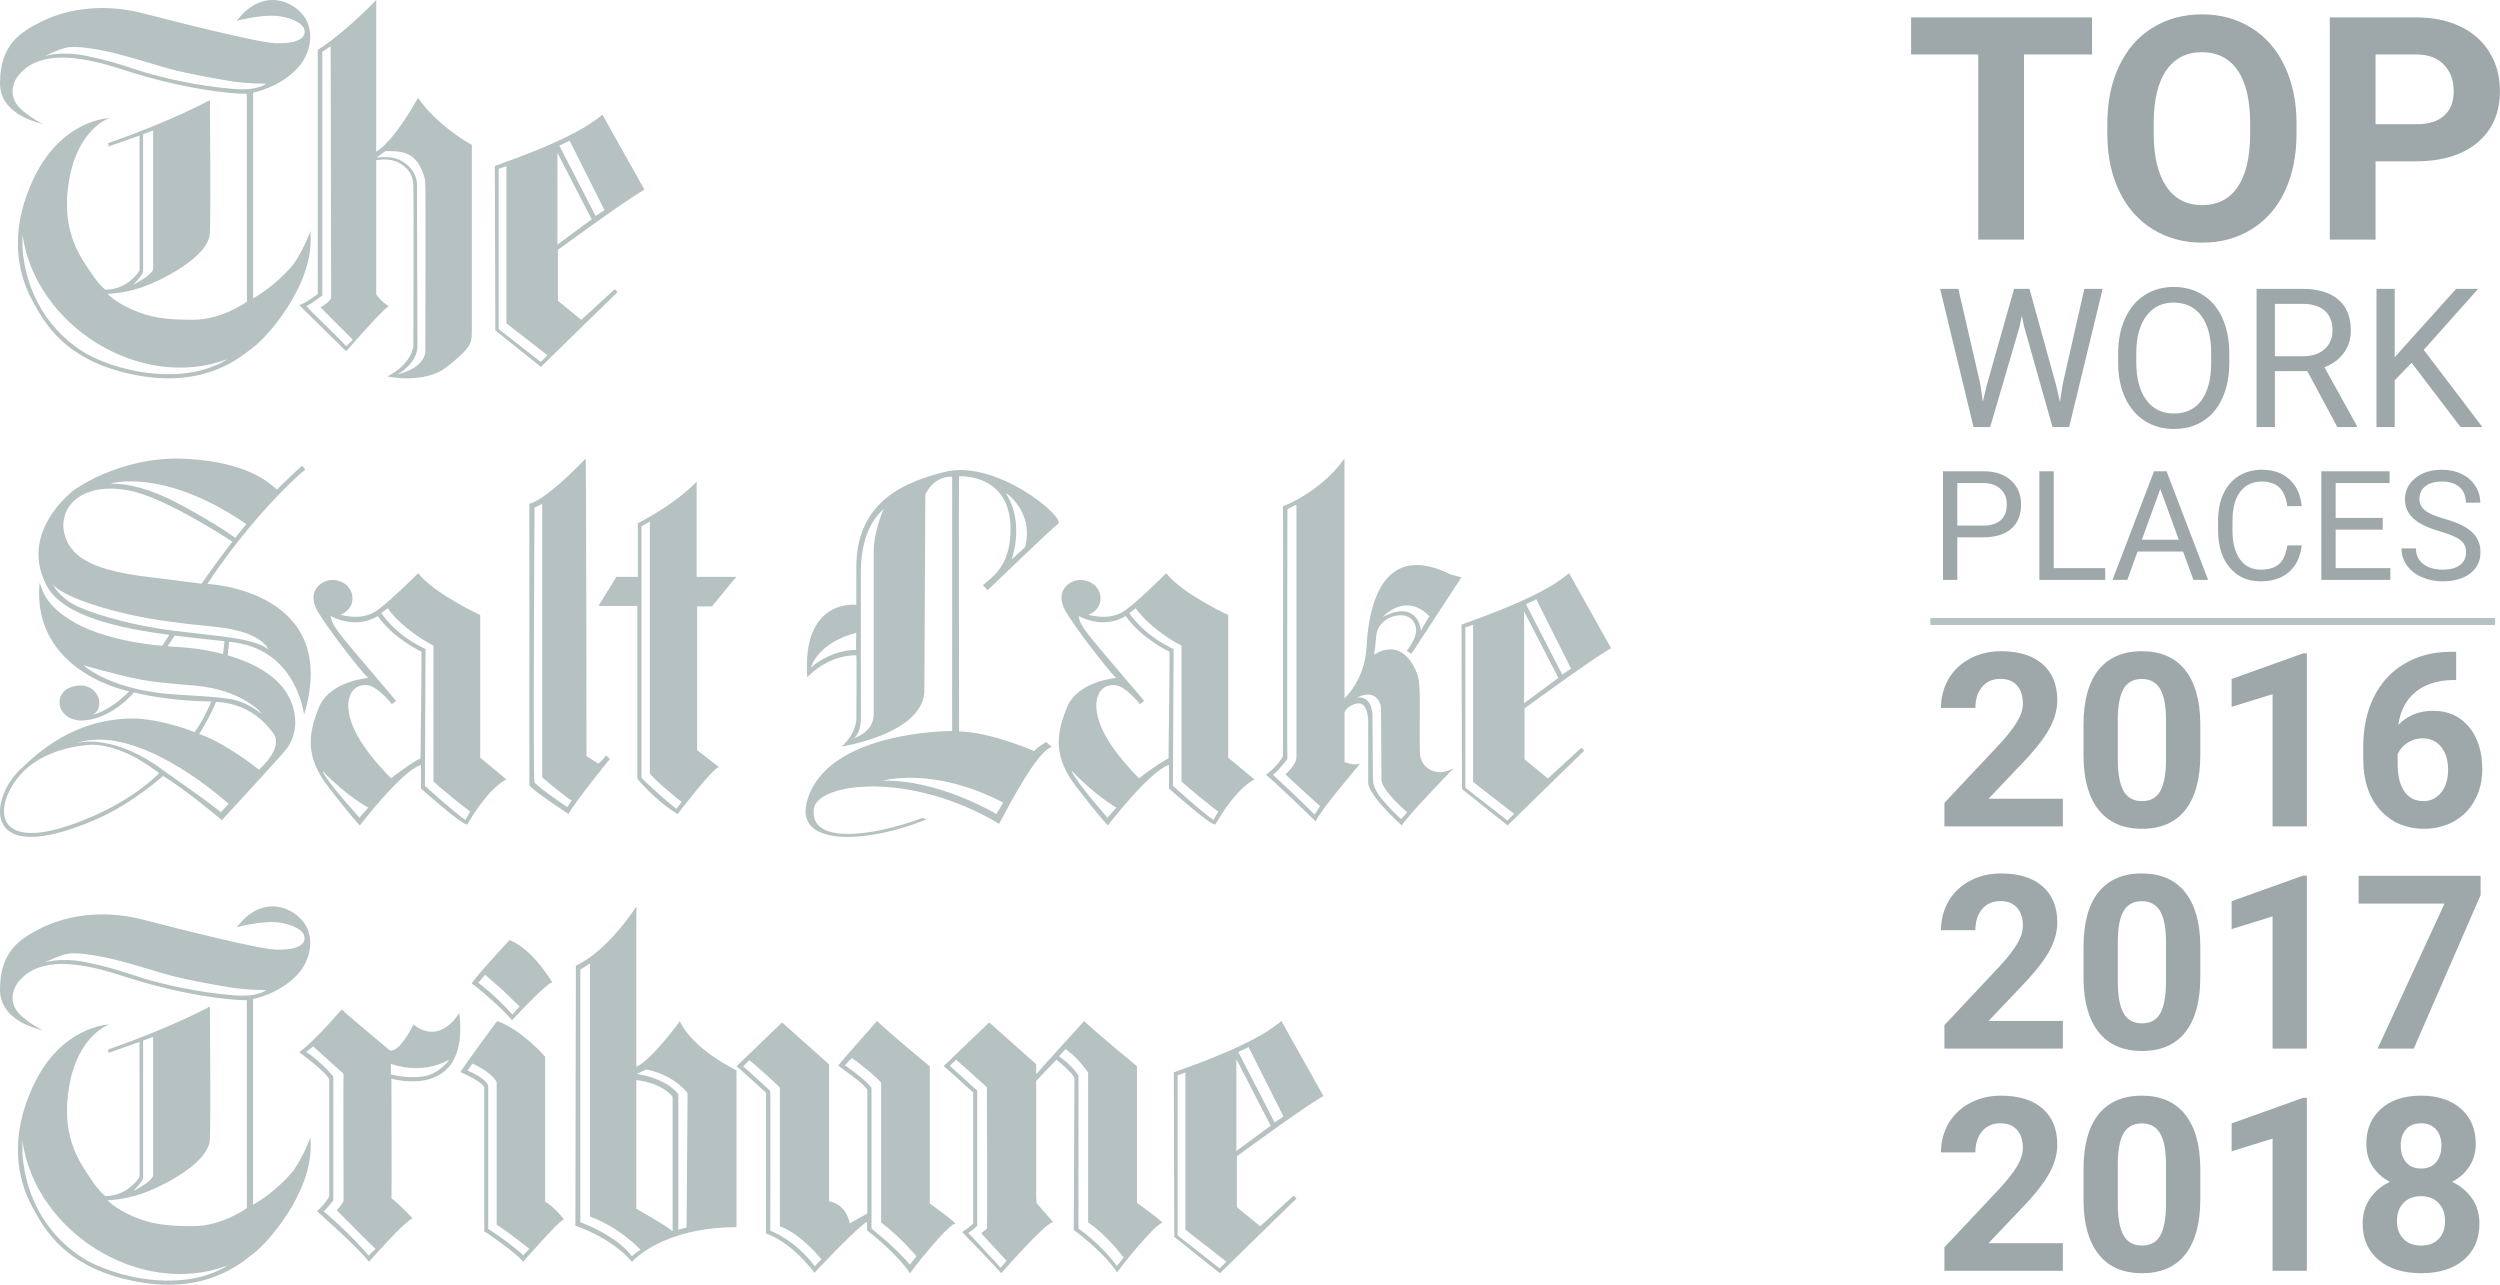 <svg xmlns="http://www.w3.org/2000/svg" width="360" height="185" viewBox="0 0 360 185">
  <g fill="none" fill-rule="evenodd">
    <path fill="#B6C1C2" d="M167.932 82.545C170.281 85.52 176.866 88.564 176.866 88.564L176.866 109.111 180.629 112.224C178.08 113.625 175.86 117.296 175.19 118.404 175.066 118.608 174.995 118.725 174.984 118.725 174.112 118.725 168.333 113.541 168.333 113.541L168.333 110.149C165.578 110.977 159.528 118.865 159.528 118.865 159.528 118.865 158.256 117.554 154.96 113.262 151.67 108.971 152.07 105.788 153.619 101.92 155.163 98.04 160.739 97.629 160.739 97.629 159.399 96.382 154.554 89.982 153.404 87.944 152.642 86.583 152.587 85.191 153.736 84.204 155.009 83.108 156.756 83.475 157.64 84.267 158.28 84.957 158.68 85.773 158.373 86.887 158.046 88.071 156.7 88.539 156.7 88.539 158.373 88.906 160.002 89.052 161.613 88.153 163.23 87.248 167.932 82.545 167.932 82.545zM168.904 113.162C168.904 113.162 173.306 117.162 174.745 118.074 174.745 118.074 174.919 117.755 175.092 117.446 175.248 117.168 175.404 116.898 175.435 116.87 175.247 116.787 170.2 112.757 170.134 112.484L170.134 92.976C170.134 92.976 165.922 90.875 163.537 87.589L162.621 88.279C162.621 88.279 164.526 91.388 168.997 93.464L168.904 113.162zM164.034 112.079C164.034 112.01 167.594 109.382 168.265 109.243 168.265 109.243 168.468 93.825 168.399 93.825 168.332 93.825 164.367 91.938 162.098 88.704 162.098 88.704 159.313 90.742 155.31 88.704 155.615 90.181 155.87 90.481 162.383 98.132L162.386 98.135 164.76 100.926C164.76 100.926 164.114 101.452 164.114 101.382 164.114 101.313 162.03 98.705 160.475 98.654 158.083 98.572 157.653 100.92 157.947 102.572 158.212 104.092 159.061 107.028 164.034 112.079zM159.472 117.75C154.486 112.028 154.289 110.959 154.289 110.959 157.831 114.655 160.751 116.294 160.751 116.294L159.472 117.75zM123.308 81.677C123.303 71.696 131.146 69.234 135.918 67.981 143.411 66.008 153.531 74.556 152.364 75.437 151.198 76.318 142.225 84.996 142.225 84.996L141.529 84.27C141.685 84.129 141.861 83.984 142.051 83.828 143.432 82.691 145.517 80.974 145.517 76.175 145.517 68.283 138.448 68.569 138.123 68.582L138.112 68.583C138.043 68.583 138.112 105.335 138.112 105.335 142.463 105.353 148.928 108.151 148.928 108.151 149.48 107.475 150.709 106.805 150.709 106.873 150.709 106.941 151.473 107.574 151.473 107.574 149.561 107.915 145.499 115.569 144.245 117.933 144.015 118.366 143.879 118.621 143.869 118.621 130.914 110.893 117.671 112.753 117.195 116.469 116.525 121.698 125.704 120.445 132.802 117.796L133.466 117.97C125.315 121.35 114.468 122.126 116.18 115.508 118.857 105.167 137.109 105.267 137.109 105.267L137.109 68.638C134.3 68.57 133.246 71.238 133.246 71.238L133.108 99.436C133.04 105.676 121.183 107.506 121.183 107.506 123.233 105.744 123.314 103.642 123.314 103.642 123.327 103.12 123.377 94.356 123.308 94.356 119.007 94.356 116.248 97.538 116.248 97.538 115.426 86.08 123.308 87.098 123.308 87.098L123.308 81.677zM147.587 78.817L145.663 80.566C145.663 80.566 147.65 75.393 144.822 70.983 144.822 70.983 146.866 72.217 147.65 75.027 148.195 76.993 147.587 78.817 147.587 78.817zM144.458 115.575L143.48 117.232C143.549 117.232 135.254 112.257 127.153 112.412 127.153 112.412 134.395 110.315 144.458 115.575zM125.811 101.446L125.811 79.499C125.811 76.75 126.934 74.043 127.195 73.414L127.24 73.303C127.247 73.284 127.25 73.275 127.247 73.278 125.842 74.611 123.961 76.981 123.961 82.558L123.961 103.468C123.961 103.468 123.993 105.831 122.795 106.358 122.795 106.358 125.811 105.533 125.811 102.872L125.811 101.446zM123.314 93.593C123.314 93.593 119.967 93.4 116.769 96.124 116.769 96.124 117.672 92.576 123.314 91.124 123.314 91.124 123.271 92.188 123.27 92.919 123.269 93.301 123.28 93.593 123.314 93.593zM210.457 83.124L203.224 94.184 202.588 93.705C202.588 93.705 204.048 91.946 203.917 90.566 203.766 88.988 202.288 88.125 200.322 88.856 200.322 88.856 198.35 89.519 198.175 91.593 198.094 92.583 197.982 93.617 197.863 94.298 197.863 94.298 201.77 91.315 204.041 96.94 204.41 97.842 204.453 99.488 204.453 101.183 204.453 101.183 204.384 108.246 204.509 108.883 204.833 110.554 206.569 111.651 208.41 111.014L209.296 110.661C209.296 110.661 202.612 117.522 201.857 118.865 201.857 118.865 197.02 114.552 197.02 112.71L197.02 104.015 197.02 104.001C197.021 103.693 197.029 100.654 195.03 101.392 193.546 101.935 193.602 102.722 193.612 102.863L193.613 102.88 193.613 109.741C193.613 109.741 194.973 110.308 195.86 109.955 195.86 110.024 190.262 116.463 189.444 118.298 189.513 118.298 182.76 111.79 182.286 111.582 182.286 111.582 184.058 110.308 184.738 108.896 184.738 108.896 184.807 72.821 184.738 72.897 184.67 72.966 190.131 70.917 193.607 66.036L193.607 100.559C193.607 100.559 196.527 97.993 196.783 93.181 196.958 89.859 197.906 77.348 208.746 82.652 208.746 82.727 210.457 83.124 210.457 83.124zM189.302 117.294C187.142 115.094 183.317 111.582 183.317 111.582 184.134 110.945 185.457 109.249 185.388 109.249 185.319 109.249 185.388 73.325 185.388 73.325 185.388 73.325 185.885 73.052 186.264 72.86 186.498 72.742 186.686 72.656 186.686 72.682L186.686 109.11C186.686 110.03 185.17 111.493 185.102 111.493 185.068 111.493 186.206 112.544 187.403 113.64 188.71 114.837 190.087 116.09 190.087 116.09L189.302 117.294zM205.833 88.736C202.555 85.395 199.574 88.393 199.164 88.805L199.134 88.834C199.125 88.844 199.119 88.849 199.117 88.85 203.835 86.378 204.627 90.174 204.603 90.868L204.809 90.433 205.833 88.736zM198.93 112.212C198.93 109.451 198.861 101.916 198.861 101.846 198.855 101.323 198.058 99.039 195.369 100.479 195.359 100.482 195.355 100.484 195.36 100.484L195.369 100.479 195.407 100.47C195.423 100.466 195.443 100.462 195.467 100.458 195.922 100.383 197.638 100.307 197.638 103.346 197.638 105.31 197.675 109.265 197.692 111.049L197.694 111.248 197.7 111.954C197.7 113.436 198.206 114.583 201.75 117.957L202.643 116.967C202.643 116.967 198.93 113.859 198.93 112.212zM225.948 82.545L232 93.339C229.278 94.862 219.532 102.019 219.532 102.019L219.532 109.339 222.893 112.1 227.712 107.685 228.127 108.095 217.091 118.865 210.528 113.621 210.458 89.942C220.376 86.417 223.922 84.244 225.948 82.545zM221.219 86.284L226.236 96.289 224.97 97.142 219.749 87.029C219.749 86.947 221.219 86.366 221.219 86.284zM219.469 88.047L219.469 101.261 224.402 97.616 219.469 88.047zM211.008 113.426L217.066 118.157 218.037 117.19 212.125 112.599 212.125 89.973 211.008 90.346 211.008 113.426zM54.178 21.851C56.917 20.174 60.192 14.087 60.192 14.087 63.065 18.246 67.942 20.862 67.942 20.862L67.942 47.828C67.942 49.572 67.676 50.176 64.401 52.794 61.127 55.409 55.782 54.201 55.782 54.201 59.256 52.458 59.523 49.908 59.523 49.908 59.523 49.908 59.59 28.107 59.523 26.631 59.456 25.155 58.789 24.149 57.385 23.412 55.982 22.673 54.178 23.075 54.178 23.075L54.178 42.395C55.046 43.602 55.982 44.072 55.982 44.072 54.987 44.772 52.066 48.073 50.639 49.687 50.148 50.241 49.834 50.596 49.834 50.579 47.495 48.231 43.085 43.938 43.085 43.938 44.021 43.67 45.759 42.329 45.759 42.329L45.759 7.178C49.701 4.696 54.178 0 54.178 0L54.178 21.851zM49.874 49.863C49.247 49.174 48 47.954 46.829 46.809 46.123 46.118 45.444 45.454 44.946 44.951 44.421 44.419 44.097 44.066 44.153 44.047 44.738 43.851 46.413 42.54 46.413 42.54L46.413 7.457 47.615 6.652 47.683 42.809C47.743 43.346 46.159 44.263 46.159 44.263L50.809 48.924 49.874 49.863zM61.247 50.78C61.247 50.78 61.095 52.989 57.247 53.906 57.247 53.906 60.11 52.376 60.11 49.855L60.11 49.148C60.11 48.759 60.1 45.231 60.087 41.068L60.043 26.429C60.043 26.429 60.024 25.184 59.063 24.161 57.456 22.449 55.769 22.545 54.201 22.689L55.499 21.759C55.499 21.759 56.096 21.752 56.69 21.777 57.108 21.794 57.525 21.827 57.73 21.888 57.779 21.903 57.84 21.917 57.909 21.934L57.916 21.936C58.536 22.083 59.867 22.399 60.744 24.508 61.201 25.609 61.207 25.835 61.223 26.448L61.223 26.462C61.227 26.62 61.233 26.803 61.247 27.033 61.313 28.174 61.247 50.78 61.247 50.78zM86.749 16.509L92.8 27.302C90.076 28.822 80.337 35.985 80.337 35.985L80.337 43.301 83.697 46.064 88.516 41.647 88.928 42.059 77.893 52.829 71.327 47.582 71.257 23.903C81.176 20.382 84.723 18.205 86.749 16.509zM82.022 20.248L87.04 30.251 85.77 31.102 80.554 20.993C80.554 20.952 80.92 20.787 81.287 20.622 81.654 20.456 82.022 20.29 82.022 20.248zM80.267 22.009L80.267 35.223 85.204 31.581 80.267 22.009zM71.809 47.388L77.866 52.123 78.836 51.156 72.926 46.56 72.926 23.933 71.809 24.31 71.809 47.388zM36.442 173.494C38.68 172.193 40.388 170.647 41.755 169.157 43.407 167.362 44.711 163.751 44.711 163.751L44.743 165.027C44.743 172.043 38.472 179.001 36.587 180.434 36.474 180.521 36.348 180.62 36.209 180.731 34.026 182.458 28.528 186.811 17.918 184.17 9.202 182.008 6.442 177.031 4.835 174.131L4.745 173.969C3.308 171.372.693 165.202 4.745 156.436 8.798 147.668 15.744 147.524 15.744 147.524 15.744 147.524 11.256 148.963 9.957 156.436 8.753 163.333 11.288 167.094 12.75 169.266 12.872 169.447 12.986 169.617 13.09 169.777 14.3 171.616 15.164 172.23 15.164 172.23 18.492 172.23 20.099 169.477 20.099 169.477L20.086 150.04 15.599 151.616 15.599 151.116C24.719 147.957 30.221 144.94 30.221 144.94 30.221 144.94 30.366 160.459 30.221 164.051 30.077 167.643 22.841 171.097 20.231 171.954 17.629 172.818 15.485 172.831 15.485 172.831 15.485 172.831 16.469 173.969 19.078 175.121 21.681 176.266 23.887 176.567 27.801 176.567 32.005 176.567 35.547 173.957 35.547 173.957L35.535 144.032C33.247 144.039 26.395 143.4 17.483 140.484 10.065 138.056 7.128 138.888 6.006 139.208 4.922 139.514 3.693 140.052 2.552 141.517 2.036 142.179 1.323 143.769 2.281 145.346 3.239 146.929 6.195 148.388 6.195 148.388 6.165 148.372 6.071 148.347 5.928 148.309 4.72 147.984 0 146.714 0 142.518 0 136.855 3.031 135.141 5.76 133.732 8.786 132.161 14.061 130.766 20.508 132.411L20.705 132.462C25.662 133.731 37.202 136.686 39.777 136.748 44.529 136.855 43.829 134.852 43.829 134.852 43.678 133.745 41.491 132.937 39.858 132.806 37.381 132.612 34.065 133.525 34.065 133.525L34.986 132.474C38.894 128.594 43.249 131.285 44.264 133.732 45.272 136.172 44.252 138.744 42.959 140.196 40.331 143.144 36.442 143.863 36.442 143.863L36.442 173.494zM21.675 141.179C23.869 141.773 28.243 142.874 33.644 143.325 37.18 143.626 38.334 142.568 38.334 142.568 38.334 142.568 35.427 142.593 32.874 142.149L32.552 142.093C30.398 141.72 26.08 140.972 23.319 140.122 21.656 139.608 17.666 138.406 15.58 137.963 13.588 137.531 10.885 137.074 9.555 137.38 8.281 137.674 6.504 138.576 6.504 138.576 9.428 137.787 12.693 138.626 12.693 138.626 15.483 139.194 17.632 139.896 19.393 140.471L19.407 140.475C20.242 140.748 20.988 140.992 21.675 141.179zM3.227 166.053C3.656 172.755 7.109 178.406 12.63 181.573 18.127 184.477 27.02 185.859 32.761 182.236 20.201 186.961 5.042 177.411 3.227 164.244L3.227 166.053zM19.506 171.185C19.506 171.185 20.61 170.015 20.61 169.608L20.61 151.142 20.61 149.84 22.053 149.321 22.053 169.151C22.053 169.151 22.273 169.683 20.389 170.834 18.511 171.98 19.506 171.185 19.506 171.185zM60.214 82.545C62.566 85.519 69.151 88.563 69.151 88.563L69.151 109.111 72.913 112.224C70.356 113.627 68.135 117.307 67.47 118.41 67.349 118.611 67.279 118.727 67.269 118.727 66.394 118.727 60.617 113.537 60.617 113.537L60.617 110.148C57.862 110.979 51.814 118.865 51.814 118.865 51.814 118.865 50.538 117.55 47.246 113.261 43.953 108.972 44.356 105.789 45.903 101.915 47.448 98.041 53.025 97.626 53.025 97.626 51.68 96.38 46.835 89.98 45.691 87.942 44.93 86.584 44.874 85.192 46.02 84.204 47.294 83.106 49.037 83.477 49.926 84.264 50.566 84.952 50.962 85.773 50.656 86.889 50.331 88.07 48.986 88.536 48.986 88.536 50.656 88.906 52.285 89.048 53.898 88.148 55.51 87.249 60.214 82.545 60.214 82.545zM61.189 113.159C61.189 113.159 65.588 117.16 67.024 118.073L67.177 117.796C67.249 117.664 67.339 117.502 67.424 117.35 67.559 117.111 67.683 116.897 67.712 116.868 67.516 116.776 62.484 112.757 62.417 112.486L62.417 92.977C62.417 92.977 58.206 90.873 55.818 87.586L54.906 88.277C54.906 88.277 56.81 91.384 61.276 93.461L61.189 113.159zM56.317 112.078C56.317 112.009 59.878 109.379 60.55 109.241 60.55 109.241 60.751 93.821 60.684 93.821 60.617 93.821 56.65 91.936 54.384 88.705 54.384 88.705 51.595 90.743 47.597 88.702 47.899 90.182 48.152 90.48 54.672 98.138 55.385 98.976 56.173 99.902 57.044 100.927 57.044 100.927 56.772 101.148 56.581 101.284 56.508 101.336 56.447 101.376 56.417 101.387 56.409 101.39 56.403 101.391 56.4 101.389 56.398 101.388 56.397 101.386 56.397 101.384 56.397 101.314 54.311 98.702 52.761 98.651 50.368 98.572 49.939 100.922 50.229 102.568 50.498 104.09 51.345 107.028 56.317 112.078zM51.757 117.746C46.257 111.593 46.497 111.058 46.497 111.058 50.04 114.758 53.033 116.293 53.033 116.293L51.757 117.746z"/>
    <path fill="#B6C1C2" d="M40.875 70.475C38.339 73.015 33.913 77.919 29.866 84.085 29.866 84.085 49.213 84.929 43.781 102.937 43.781 102.937 42.809 93.803 33.848 92.527 33.579 92.488 33.286 92.45 32.985 92.412 32.954 92.798 32.85 94.008 32.762 94.361 37.166 95.626 42.149 98.237 42.504 103.6 42.669 106.062 41.324 107.764 41.324 107.764 41.393 107.831 33.892 116.025 31.948 118.107 31.948 118.107 27.195 114.048 23.49 111.728 23.49 111.728 19.047 115.742 13.796 118.009-2.823 125.185-1.54 115.097 2.841 110.874 5.578 108.237 10.859 103.386 19.431 103.466 19.431 103.466 20.869 103.472 23.106 103.957 26.25 104.641 28.026 105.444 28.026 105.444 28.026 105.444 28.894 104.19 29.393 103.225 29.893 102.26 30.444 101.006 30.444 101.006 30.444 101.006 24.925 101.076 19.286 99.71 19.286 99.71 16.288 103.378 12.21 103.732 12.21 103.732 10.204 104.055 9.012 102.496 8.137 101.352 8.394 98.913 11.391 98.717 13.199 98.599 14.157 99.997 14.269 100.797 14.502 102.455 13.356 102.912 13.356 102.912 13.356 102.912 14.112 102.776 15.108 102.234 16.679 101.379 18.105 100.106 18.605 99.556 18.605 99.556 5.624 97.057 5.624 85.399L5.693 83.922 6.041 84.795C6.041 84.795 7.555 91.515 23.356 92.997 23.54 92.721 24.068 91.901 24.29 91.557L24.375 91.424C17.195 90.472 9.096 88.74 6.76 84.401 2.988 77.391 9.088 71.936 10.1 71.032 10.203 70.939 10.253 70.894 10.234 70.9 10.025 70.968 16.97 65.594 26.694 66.065 35.239 66.478 38.552 69.35 39.559 70.223 39.698 70.344 39.794 70.426 39.852 70.459L39.895 70.484 40.339 70.055C42.84 67.57 43.506 67.086 43.506 67.086 43.506 67.086 43.658 67.242 43.784 67.384 43.874 67.486 43.952 67.581 43.952 67.609 43.952 67.609 42.845 68.502 40.875 70.475zM35.373 75.395L35.481 75.469 33.872 77.454C33.872 77.454 31.482 75.606 25.814 72.578 21.678 70.368 18.447 69.625 15.928 69.632 15.928 69.632 23.402 67.265 35.373 75.395zM33.459 78C33.459 78 23.953 71.673 18.638 70.641 11.651 69.285 8.315 73.146 9.288 76.907 10.259 80.667 14.263 82.194 21.208 83.066 28.153 83.939 29.032 84.045 29.032 84.045 29.032 84.045 31.261 80.803 33.459 78zM25.295 90.858C18.002 89.985 12.037 87.894 10.591 87.021 10.562 87.003 9.656 86.57 8.75 85.655 7.912 84.808 7.601 84.169 7.601 84.169 7.601 84.169 8.707 85.863 15.942 87.823 20.693 89.111 24.552 89.615 31.15 90.286 37.749 90.958 38.627 93.488 38.627 93.488 36.799 92.177 33.722 91.826 28.372 91.215L28.287 91.206C27.359 91.1 26.364 90.986 25.295 90.858zM37.73 102.779C34.484 100.581 33.767 100.537 27.233 100.131 26.613 100.092 25.941 100.05 25.209 100.003 15.977 99.408 12.178 95.92 12.178 95.92L11.97 95.786C20.05 98.031 21.146 98.127 26.42 98.587L26.507 98.594 27.627 98.693 28.162 98.741C34.998 99.355 37.73 102.779 37.73 102.779zM37.298 110.83C37.298 110.83 40.949 107.691 39.336 105.557 38.349 104.25 35.98 101.334 31.119 101.065 31.119 101.065 30.155 103.428 28.675 105.699 28.675 105.699 31.655 106.48 37.298 110.83zM28.595 114.533C27.727 113.909 26.845 113.287 26.04 112.721 25.053 112.026 24.183 111.413 23.601 110.98 16.631 105.789 11.78 106.792 10.925 107.028 19.449 104.128 31.091 114.167 32.727 115.579 32.855 115.689 32.922 115.746 32.922 115.741L31.81 116.95C30.919 116.227 29.771 115.378 28.595 114.533zM3.137 111.334C-1.11 115.88-1.528 124.041 13.392 117.53 19.769 114.746 22.909 111.334 22.909 111.334 22.909 111.334 22.649 111.125 22.151 110.773 21.662 110.426 20.944 109.941 20.019 109.378 18.972 108.741 15.674 107.063 12.827 107.264 9.979 107.466 5.809 108.473 3.137 111.334zM25.144 91.523C26.24 91.662 27.309 91.784 28.325 91.895 29.795 92.056 31.156 92.196 32.334 92.334 32.281 92.849 32.169 93.738 32.111 94.183 28.799 93.314 25.975 93.191 25.975 93.191 25.339 93.158 24.728 93.116 24.132 93.068 24.257 92.883 24.505 92.514 24.732 92.169 24.815 92.042 24.895 91.919 24.966 91.809 25.038 91.697 25.1 91.597 25.144 91.523zM84.459 108.886C84.459 108.886 85.56 109.55 86.098 109.923 86.293 110.057 87.265 108.781 87.265 108.781L87.829 109.289C87.829 109.289 82.838 115.4 81.866 117.214 81.866 117.214 76.423 113.655 76.228 113.049L76.228 72.55C76.228 72.484 78.011 72.584 84.329 66.036 84.42 65.94 84.459 108.886 84.459 108.886zM76.976 112.693C77.8 113.616 81.682 116.214 81.682 116.214L82.329 115.273C81.616 114.938 78.078 111.955 78.078 111.955L78.078 72.564 76.976 73.097 76.976 73.941C76.976 73.941 76.719 112.406 76.976 112.693zM91.843 75.356C97.916 72.177 100.318 69.338 100.318 69.338L100.318 83.065 106.057 83.065C105.991 83.065 102.521 87.325 102.521 87.325L100.385 87.325 100.385 108.017 103.522 110.452C102.587 110.655 97.583 117.214 97.583 117.214 94.446 115.389 91.776 112.142 91.776 112.142L91.776 87.258 86.171 87.258 88.773 83.065 91.843 83.065 91.843 75.356zM92.379 112.015C92.379 112.082 96.002 115.456 97.403 116.471 97.403 116.471 98.204 115.456 98.137 115.456 98.07 115.456 93.714 111.88 93.581 111.339L93.581 75.105 92.379 75.781 92.379 112.015zM59.534 147.517C63.445 150.65 66.14 145.843 66.14 145.843 67.689 158.665 56.364 155.323 56.364 155.323 56.364 155.323 56.432 172.548 56.364 172.548 57.111 173.019 59.399 175.419 59.399 175.419 58.175 176.027 54.084 180.629 53.273 181.542L53.133 181.698C51.578 179.628 45.645 174.418 45.645 174.418 46.928 173.288 47.402 172.286 47.402 172.286L47.402 155.39C46.725 154.126 43.085 151.524 43.085 151.524 45.027 150.081 47.318 147.49 48.475 146.181 48.923 145.673 49.202 145.359 49.223 145.379 49.641 145.815 51.989 147.783 53.827 149.324 55.083 150.376 56.1 151.228 56.1 151.255 57.58 151.652 59.534 147.517 59.534 147.517zM53.089 180.819C50.376 177.582 46.626 174.448 46.626 174.448 47.298 173.776 47.995 172.842 47.995 172.842L47.995 155.013C47.995 155.013 46.298 152.93 44.121 151.481 44.105 151.481 44.149 151.44 44.226 151.375 44.312 151.303 44.439 151.201 44.57 151.099 44.831 150.896 45.107 150.688 45.107 150.688 45.993 151.492 46.85 152.262 47.567 152.906 48.724 153.946 49.517 154.658 49.474 154.658 49.417 154.658 49.468 170.845 49.474 172.706L49.474 172.879C49.474 173.214 48.494 174.277 48.494 174.277 48.494 174.277 50.099 175.895 51.585 177.383 52.852 178.65 54.033 179.823 54.063 179.823 54.094 179.823 53.884 180.022 53.65 180.242 53.571 180.316 53.489 180.394 53.413 180.466 53.224 180.647 53.072 180.8 53.089 180.819zM56.291 154.713L56.291 153.186C56.291 153.186 60.528 154.92 64.691 152.6 64.691 152.6 63.291 154.683 60.855 155.025 58.542 155.348 56.291 154.713 56.291 154.713zM163.721 153.523L163.721 173.206C163.721 173.206 167.698 176.046 167.35 176.114 166.155 176.345 160.861 183.148 160.861 183.216 158.908 180.24 154.688 177.163 154.688 177.163L154.618 177.125 154.722 155.211C154.453 154.651 153.185 153.387 152.113 152.605L149.21 155.652 149.21 172.322 149.28 173.255 151.652 175.984C150.465 176.12 144.187 183.349 144.187 183.349 143.142 182.121 138.537 177.416 138.537 177.416 139.513 176.87 140.142 176.165 140.142 176.165L140.142 157.305C139.024 156.358 136.443 153.923 135.886 153.518L142.443 147.227 149.21 153.247 149.21 154.69C150.198 153.528 156.118 147.029 156.118 147.029 158.489 149.261 163.721 153.523 163.721 153.523zM160.824 182.308C158.625 179.212 155.3 176.919 155.3 176.919L155.3 154.879C155.3 154.879 154.489 153.512 152.501 152.093L153.458 151.061C155.465 152.529 156.696 154.492 156.696 154.492L156.696 176.039C159.561 177.976 161.802 181.091 161.802 181.091L160.824 182.308zM144.101 182.565L140.311 178.453 139.424 177.548C139.927 177.264 140.722 176.527 140.722 176.527L140.722 157.054C138.922 155.393 136.771 153.48 136.771 153.48L137.679 152.6C139.543 154.203 142.117 156.581 142.117 156.581 142.117 156.581 142.187 176.927 142.117 176.927L141.302 177.6 144.938 181.543 144.101 182.565zM178.109 173.822L181.469 176.584 186.288 172.167 186.7 172.58 175.664 183.349 169.099 178.102 169.028 154.423C178.947 150.902 182.495 148.725 184.521 147.029L190.571 157.823C187.848 159.342 178.109 166.505 178.109 166.505L178.109 173.822zM179.794 150.768L184.812 160.771 183.542 161.623 178.325 151.514C178.325 151.475 178.656 151.323 179.003 151.167L179.066 151.138C179.431 150.974 179.794 150.81 179.794 150.768zM182.976 162.101L178.039 152.529 178.039 165.743 182.976 162.101zM169.58 177.909L175.637 182.644 176.608 181.677 170.698 177.08 170.698 154.453 169.58 154.83 169.58 177.909zM78.496 152.165L78.496 173.031C79.78 173.763 81.199 175.562 81.199 175.562 80.324 175.964 75.329 181.698 75.329 181.698 74.249 180.295 69.731 177.3 69.731 177.3L69.731 156.562C69.39 155.697 66.285 154.367 66.285 154.367 66.692 153.702 71.551 147.011 71.619 147.029 75.329 148.432 78.496 152.165 78.496 152.165zM70.304 176.952C70.304 176.952 73.632 179.106 75.348 180.759L76.224 179.825C76.224 179.825 73.478 177.629 71.52 176.343L71.52 155.892C71.52 155.892 71.225 154.63 68.033 153.153L67.322 154.16C67.391 154.16 70.304 155.447 70.304 156.453L70.304 176.952zM79.542 141.473C78.86 141.361 73.715 146.93 73.715 146.93 72.801 145.628 68.55 141.961 67.952 141.657 67.669 141.511 73.367 135.374 73.367 135.374 76.405 136.523 78.945 140.531 79.499 141.404L79.542 141.473zM72.365 142.562L69.85 140.356 68.873 141.525C68.873 141.525 71.059 143.085 73.805 146.097L74.821 144.935 72.365 142.562z"/>
    <path fill="#B6C1C2" fill-rule="nonzero" d="M79.543,141.977 C79.604,142.07 79.646,142.132 79.646,142.123 C79.646,142.032 79.609,141.988 79.543,141.977"/>
    <path fill="#B6C1C2" d="M91.636 153.621C93.727 152.747 97.903 147.061 97.903 147.061 99.79 151.165 106.057 154.125 106.057 154.125L106.057 176.72C95.257 176.72 91.011 181.698 91.011 181.698 87.874 178.068 82.857 176.517 82.857 176.517L82.927 139.062C87.67 136.84 91.636 130.52 91.636 130.52L91.636 153.621zM90.991 180.887C88.576 177.754 83.571 175.994 83.571 175.994L83.571 139.609 84.967 138.736 84.967 139.738 84.967 175.182C89.436 176.849 92.235 179.981 92.235 179.981 91.61 180.32 90.991 180.887 90.991 180.887zM97.68 177.077L98.866 176.757 99.006 158.137 99 157.368C97.183 155.263 95.003 154.421 93.071 153.996L91.7 154.648C96.131 155.343 97.68 157.522 97.68 157.595L97.68 177.077zM91.636 174.068C91.636 174.068 95.742 176.352 96.856 177.293L96.856 157.947C96.856 157.947 95.538 155.996 91.636 155.528L91.636 174.068zM133.89 153.549L133.89 173.302C133.89 173.302 137.866 176.153 137.521 176.222 136.322 176.454 131.031 183.28 131.031 183.349 129.078 180.362 124.853 177.173 124.853 177.173L124.853 175.952C123.806 176.36 117.29 183.212 117.29 183.28 113.563 178.452 110.314 177.643 110.314 177.643L110.314 157.344C109.814 156.918 109.022 156.194 108.249 155.487 107.293 154.614 106.367 153.768 106.057 153.543L112.619 147.229 119.384 153.273 119.384 172.972C122.127 173.567 122.313 176.228 122.383 176.16 122.454 176.096 124.892 174.744 124.892 174.744L124.892 156.944C124.574 156.277 122.859 155.033 121.727 154.212 121.125 153.776 120.687 153.459 120.711 153.411 120.774 153.273 126.289 147.029 126.289 147.029 128.664 149.272 133.89 153.549 133.89 153.549zM130.999 182.115C129.11 179.729 125.497 176.923 125.497 176.923L125.497 156.643C124.712 155.491 121.661 153.393 121.661 153.393L122.67 152.353C125.835 154.62 126.888 155.911 126.888 155.911L126.888 176.04C129.562 178.031 131.975 180.894 131.975 180.894L130.999 182.115zM117.329 182.353C114.623 178.607 110.914 177.217 110.914 177.217 110.914 177.217 110.984 157.081 110.914 157.081 110.914 157.081 109.924 156.17 108.927 155.266 108.11 154.526 107.289 153.79 107.001 153.561L107.908 152.679C109.664 154.038 112.305 156.605 112.305 156.605L112.305 176.603C115.381 177.675 118.273 181.326 118.273 181.326L117.329 182.353zM41.76 38.637C43.413 36.842 44.715 33.233 44.715 33.233L44.743 34.504C44.743 41.52 38.475 48.478 36.593 49.914 36.479 50.001 36.352 50.102 36.21 50.214 34.022 51.943 28.523 56.287 17.919 53.651 9.188 51.482 6.431 46.495 4.828 43.596L4.746 43.448C3.308 40.851.692 34.682 4.746 25.915 8.799 17.149 15.748 17.005 15.748 17.005 15.748 17.005 11.26 18.442 9.957 25.915 8.752 32.825 11.294 36.586 12.759 38.754 12.878 38.931 12.991 39.097 13.093 39.253 14.302 41.099 15.162 41.711 15.162 41.711 18.492 41.711 20.098 38.953 20.098 38.953L20.091 19.518 15.602 21.098 15.602 20.599C24.723 17.436 30.224 14.418 30.224 14.418 30.224 14.418 30.369 29.939 30.224 33.532 30.08 37.125 22.84 40.574 20.236 41.436 17.629 42.298 15.49 42.31 15.49 42.31 15.49 42.31 16.471 43.448 19.077 44.598 21.683 45.746 23.892 46.048 27.803 46.048 32.009 46.048 35.551 43.435 35.551 43.435L35.539 13.512C33.25 13.518 26.401 12.878 17.485 9.964 10.063 7.539 7.127 8.371 6.005 8.69 4.922 8.997 3.694 9.533 2.552 10.996 2.035 11.658 1.323 13.249 2.279 14.827 3.237 16.409 6.193 17.868 6.193 17.868 6.163 17.853 6.069 17.828 5.926 17.789 4.719 17.465 0 16.195 0 11.997 0 6.336 3.029 4.622 5.759 3.21 8.79 1.643 14.065.245 20.509 1.895 25.351 3.134 37.173 6.167 39.778 6.227 44.535 6.337 43.836 4.331 43.836 4.331 43.681 3.226 41.491 2.416 39.859 2.288 37.382 2.092 34.07 3.008 34.07 3.008L34.989 1.953C38.898-1.927 43.252.766 44.266 3.21 45.278 5.653 44.255 8.228 42.963 9.677 40.333 12.623 36.449 13.342 36.449 13.342L36.449 42.973C38.68 41.672 40.39 40.128 41.76 38.637zM21.675 10.658C23.873 11.253 28.244 12.354 33.647 12.809 37.182 13.105 38.335 12.047 38.335 12.047 38.335 12.047 35.431 12.077 32.88 11.632L32.52 11.569 32.513 11.568C30.344 11.19 26.061 10.445 23.319 9.602 21.657 9.091 17.664 7.888 15.584 7.441 13.591 7.012 10.886 6.555 9.555 6.862 8.284 7.155 6.504 8.053 6.504 8.053 9.429 7.266 12.692 8.105 12.692 8.105 15.472 8.669 17.613 9.369 19.367 9.943 20.218 10.221 20.977 10.469 21.675 10.658zM3.225 35.534C3.652 42.233 7.107 47.887 12.629 51.054 18.127 53.953 27.02 55.335 32.764 51.714 20.198 56.44 5.042 46.893 3.225 33.724L3.225 35.534zM19.505 40.665C19.505 40.665 20.608 39.494 20.608 39.088L20.608 20.618 20.608 19.323 22.056 18.799 22.056 38.631C22.056 38.631 22.273 39.162 20.392 40.312 20.137 40.468 19.935 40.588 19.776 40.679 19.543 40.813 19.402 40.885 19.324 40.915 19.064 41.018 19.505 40.665 19.505 40.665z"/>
    <path fill="#9EA8AA" fill-rule="nonzero" d="M301.257 7.847L291.457 7.847 291.457 34.5 284.865 34.5 284.865 7.847 275.197 7.847 275.197 2.508 301.257 2.508 301.257 7.847zM330.7 19.229C330.7 22.378 330.144 25.14 329.03 27.513 327.917 29.886 326.32 31.717 324.24 33.006 322.175 34.295 319.802 34.94 317.121 34.94 314.47 34.94 312.104 34.302 310.024 33.028 307.944 31.753 306.333 29.937 305.19 27.579 304.047 25.206 303.469 22.481 303.454 19.405L303.454 17.823C303.454 14.673 304.018 11.905 305.146 9.517 306.289 7.115 307.893 5.276 309.958 4.002 312.038 2.713 314.411 2.068 317.077 2.068 319.743 2.068 322.109 2.713 324.174 4.002 326.254 5.276 327.858 7.115 328.986 9.517 330.129 11.905 330.7 14.666 330.7 17.801L330.7 19.229zM324.021 17.779C324.021 14.424 323.42 11.876 322.219 10.132 321.018 8.389 319.304 7.518 317.077 7.518 314.865 7.518 313.159 8.382 311.958 10.11 310.756 11.824 310.148 14.344 310.134 17.669L310.134 19.229C310.134 22.496 310.734 25.03 311.936 26.831 313.137 28.633 314.865 29.534 317.121 29.534 319.333 29.534 321.032 28.67 322.219 26.941 323.405 25.198 324.006 22.664 324.021 19.339L324.021 17.779zM342.082 23.228L342.082 34.5 335.49 34.5 335.49 2.508 347.971 2.508C350.373 2.508 352.482 2.947 354.299 3.826 356.13 4.705 357.536 5.957 358.518 7.583 359.499 9.195 359.99 11.033 359.99 13.099 359.99 16.233 358.913 18.709 356.76 20.525 354.621 22.327 351.655 23.228 347.861 23.228L342.082 23.228zM342.082 17.889L347.971 17.889C349.714 17.889 351.04 17.479 351.948 16.658 352.871 15.838 353.332 14.666 353.332 13.143 353.332 11.575 352.871 10.308 351.948 9.341 351.025 8.374 349.75 7.877 348.125 7.847L342.082 7.847 342.082 17.889zM285.146 55.225L285.529 57.85 286.09 55.484 290.027 41.594 292.242 41.594 296.084 55.484 296.631 57.891 297.055 55.211 300.145 41.594 302.783 41.594 297.957 61.5 295.564 61.5 291.463 46.994 291.148 45.477 290.834 46.994 286.582 61.5 284.189 61.5 279.377 41.594 282.002 41.594 285.146 55.225zM321.021 52.19C321.021 54.14 320.693 55.844 320.037 57.303 319.381 58.752 318.451 59.859 317.248 60.625 316.045 61.391 314.641 61.773 313.037 61.773 311.469 61.773 310.079 61.391 308.867 60.625 307.655 59.85 306.712 58.752 306.037 57.33 305.372 55.899 305.03 54.245 305.012 52.367L305.012 50.932C305.012 49.018 305.344 47.327 306.01 45.859 306.675 44.392 307.614 43.271 308.826 42.496 310.048 41.712 311.442 41.32 313.01 41.32 314.605 41.32 316.008 41.708 317.221 42.482 318.442 43.248 319.381 44.365 320.037 45.832 320.693 47.29 321.021 48.99 321.021 50.932L321.021 52.19zM318.41 50.904C318.41 48.544 317.936 46.734 316.988 45.477 316.04 44.21 314.714 43.576 313.01 43.576 311.351 43.576 310.043 44.21 309.086 45.477 308.138 46.734 307.65 48.484 307.623 50.727L307.623 52.19C307.623 54.477 308.102 56.277 309.059 57.59 310.025 58.893 311.351 59.545 313.037 59.545 314.732 59.545 316.045 58.93 316.975 57.699 317.904 56.46 318.383 54.687 318.41 52.381L318.41 50.904zM332.26 53.447L327.584 53.447 327.584 61.5 324.945 61.5 324.945 41.594 331.535 41.594C333.777 41.594 335.5 42.104 336.703 43.125 337.915 44.146 338.521 45.632 338.521 47.582 338.521 48.822 338.184 49.902 337.51 50.822 336.844 51.743 335.915 52.431 334.721 52.887L339.396 61.336 339.396 61.5 336.58 61.5 332.26 53.447zM327.584 51.301L331.617 51.301C332.921 51.301 333.955 50.964 334.721 50.289 335.495 49.615 335.883 48.712 335.883 47.582 335.883 46.352 335.514 45.408 334.775 44.752 334.046 44.096 332.989 43.763 331.604 43.754L327.584 43.754 327.584 51.301zM347.271 52.244L344.838 54.773 344.838 61.5 342.213 61.5 342.213 41.594 344.838 41.594 344.838 51.438 353.684 41.594 356.855 41.594 349.021 50.385 357.471 61.5 354.326 61.5 347.271 52.244zM281.853 77.377L281.853 83.5 279.79 83.5 279.79 67.859 285.559 67.859C287.27 67.859 288.609 68.296 289.576 69.17 290.55 70.044 291.037 71.2 291.037 72.64 291.037 74.158 290.561 75.329 289.608 76.152 288.663 76.969 287.306 77.377 285.537 77.377L281.853 77.377zM281.853 75.69L285.559 75.69C286.661 75.69 287.507 75.433 288.094 74.917 288.681 74.394 288.975 73.642 288.975 72.661 288.975 71.73 288.681 70.985 288.094 70.427 287.507 69.868 286.701 69.578 285.677 69.557L281.853 69.557 281.853 75.69zM295.742 81.814L303.154 81.814 303.154 83.5 293.669 83.5 293.669 67.859 295.742 67.859 295.742 81.814zM314.358 79.418L307.806 79.418 306.334 83.5 304.207 83.5 310.18 67.859 311.984 67.859 317.968 83.5 315.852 83.5 314.358 79.418zM308.429 77.721L313.746 77.721 311.082 70.405 308.429 77.721zM331.449 78.537C331.256 80.191 330.644 81.47 329.612 82.372 328.588 83.267 327.224 83.715 325.52 83.715 323.672 83.715 322.189 83.052 321.072 81.728 319.962 80.403 319.407 78.63 319.407 76.41L319.407 74.906C319.407 73.453 319.665 72.174 320.181 71.071 320.703 69.968 321.441 69.123 322.394 68.536 323.346 67.942 324.449 67.644 325.702 67.644 327.364 67.644 328.696 68.11 329.698 69.041 330.701 69.965 331.285 71.247 331.449 72.887L329.376 72.887C329.197 71.641 328.807 70.738 328.205 70.18 327.611 69.621 326.776 69.342 325.702 69.342 324.384 69.342 323.35 69.829 322.598 70.803 321.853 71.777 321.48 73.162 321.48 74.96L321.48 76.475C321.48 78.172 321.835 79.522 322.544 80.524 323.253 81.527 324.245 82.028 325.52 82.028 326.665 82.028 327.543 81.77 328.151 81.255 328.767 80.732 329.175 79.826 329.376 78.537L331.449 78.537zM343.115 76.27L336.337 76.27 336.337 81.814 344.211 81.814 344.211 83.5 334.274 83.5 334.274 67.859 344.104 67.859 344.104 69.557 336.337 69.557 336.337 74.584 343.115 74.584 343.115 76.27zM351.387 76.528C349.618 76.02 348.329 75.397 347.52 74.659 346.717 73.914 346.316 72.998 346.316 71.909 346.316 70.677 346.807 69.66 347.788 68.858 348.776 68.049 350.058 67.644 351.634 67.644 352.708 67.644 353.664 67.852 354.502 68.268 355.347 68.683 355.999 69.256 356.457 69.986 356.923 70.717 357.155 71.515 357.155 72.382L355.082 72.382C355.082 71.436 354.781 70.695 354.18 70.158 353.578 69.614 352.729 69.342 351.634 69.342 350.617 69.342 349.822 69.567 349.249 70.019 348.683 70.463 348.4 71.082 348.4 71.877 348.4 72.514 348.669 73.055 349.206 73.499 349.75 73.936 350.671 74.337 351.967 74.702 353.27 75.067 354.287 75.472 355.018 75.916 355.755 76.353 356.299 76.865 356.65 77.452 357.008 78.039 357.188 78.731 357.188 79.525 357.188 80.793 356.693 81.81 355.705 82.576 354.717 83.335 353.396 83.715 351.741 83.715 350.667 83.715 349.664 83.511 348.733 83.103 347.802 82.687 347.083 82.121 346.574 81.405 346.073 80.689 345.822 79.876 345.822 78.967L347.896 78.967C347.896 79.912 348.243 80.66 348.938 81.212 349.639 81.756 350.574 82.028 351.741 82.028 352.83 82.028 353.664 81.806 354.244 81.362 354.824 80.918 355.114 80.313 355.114 79.547 355.114 78.781 354.846 78.19 354.309 77.774 353.771 77.352 352.798 76.936 351.387 76.528zM297.052 119L279.997 119 279.997 115.616 288.046 107.037C289.151 105.829 289.966 104.776 290.49 103.875 291.025 102.975 291.293 102.121 291.293 101.312 291.293 100.207 291.014 99.341 290.456 98.714 289.897 98.076 289.1 97.757 288.063 97.757 286.946 97.757 286.063 98.145 285.414 98.919 284.776 99.683 284.457 100.691 284.457 101.944L279.501 101.944C279.501 100.429 279.86 99.045 280.578 97.792 281.307 96.538 282.332 95.558 283.654 94.852 284.975 94.134 286.474 93.775 288.148 93.775 290.712 93.775 292.7 94.391 294.113 95.621 295.537 96.852 296.249 98.589 296.249 100.833 296.249 102.064 295.93 103.317 295.292 104.593 294.654 105.869 293.56 107.356 292.011 109.054L286.354 115.018 297.052 115.018 297.052 119zM316.842 108.712C316.842 112.153 316.13 114.785 314.706 116.607 313.282 118.43 311.197 119.342 308.451 119.342 305.74 119.342 303.666 118.447 302.23 116.659 300.795 114.87 300.06 112.306 300.026 108.968L300.026 104.388C300.026 100.913 300.744 98.276 302.179 96.476 303.626 94.675 305.705 93.775 308.417 93.775 311.129 93.775 313.202 94.67 314.638 96.458 316.073 98.236 316.808 100.794 316.842 104.132L316.842 108.712zM311.903 103.688C311.903 101.625 311.618 100.127 311.049 99.193 310.491 98.247 309.613 97.774 308.417 97.774 307.255 97.774 306.395 98.224 305.836 99.125 305.29 100.013 304.999 101.409 304.965 103.312L304.965 109.361C304.965 111.389 305.238 112.899 305.785 113.89 306.343 114.87 307.232 115.36 308.451 115.36 309.659 115.36 310.53 114.887 311.066 113.941 311.601 112.996 311.881 111.549 311.903 109.601L311.903 103.688zM332.189 119L327.25 119 327.25 99.962 321.354 101.791 321.354 97.774 331.659 94.083 332.189 94.083 332.189 119zM353.688 93.861L353.688 97.928 353.209 97.928C350.976 97.962 349.176 98.543 347.809 99.671 346.453 100.799 345.639 102.366 345.365 104.371 346.687 103.027 348.356 102.354 350.373 102.354 352.537 102.354 354.258 103.129 355.534 104.679 356.81 106.228 357.448 108.268 357.448 110.797 357.448 112.415 357.095 113.879 356.388 115.189 355.693 116.499 354.702 117.519 353.415 118.248 352.139 118.977 350.692 119.342 349.074 119.342 346.453 119.342 344.334 118.43 342.716 116.607 341.11 114.785 340.307 112.352 340.307 109.31L340.307 107.533C340.307 104.833 340.814 102.451 341.828 100.389 342.853 98.316 344.317 96.715 346.22 95.587 348.134 94.448 350.35 93.872 352.868 93.861L353.688 93.861zM348.869 106.319C348.071 106.319 347.348 106.53 346.698 106.952 346.049 107.362 345.57 107.909 345.263 108.592L345.263 110.096C345.263 111.748 345.587 113.041 346.237 113.976 346.886 114.898 347.798 115.36 348.971 115.36 350.031 115.36 350.885 114.944 351.535 114.112 352.195 113.269 352.526 112.181 352.526 110.848 352.526 109.492 352.195 108.399 351.535 107.567 350.874 106.735 349.985 106.319 348.869 106.319zM297.052 151L279.997 151 279.997 147.616 288.046 139.037C289.151 137.829 289.966 136.776 290.49 135.875 291.025 134.975 291.293 134.121 291.293 133.312 291.293 132.207 291.014 131.341 290.456 130.714 289.897 130.076 289.1 129.757 288.063 129.757 286.946 129.757 286.063 130.145 285.414 130.919 284.776 131.683 284.457 132.691 284.457 133.944L279.501 133.944C279.501 132.429 279.86 131.045 280.578 129.792 281.307 128.538 282.332 127.558 283.654 126.852 284.975 126.134 286.474 125.775 288.148 125.775 290.712 125.775 292.7 126.391 294.113 127.621 295.537 128.852 296.249 130.589 296.249 132.833 296.249 134.064 295.93 135.317 295.292 136.593 294.654 137.869 293.56 139.356 292.011 141.054L286.354 147.018 297.052 147.018 297.052 151zM316.842 140.712C316.842 144.153 316.13 146.785 314.706 148.607 313.282 150.43 311.197 151.342 308.451 151.342 305.74 151.342 303.666 150.447 302.23 148.659 300.795 146.87 300.06 144.306 300.026 140.968L300.026 136.388C300.026 132.913 300.744 130.276 302.179 128.476 303.626 126.675 305.705 125.775 308.417 125.775 311.129 125.775 313.202 126.67 314.638 128.458 316.073 130.236 316.808 132.794 316.842 136.132L316.842 140.712zM311.903 135.688C311.903 133.625 311.618 132.127 311.049 131.193 310.491 130.247 309.613 129.774 308.417 129.774 307.255 129.774 306.395 130.224 305.836 131.125 305.29 132.013 304.999 133.409 304.965 135.312L304.965 141.361C304.965 143.389 305.238 144.899 305.785 145.89 306.343 146.87 307.232 147.36 308.451 147.36 309.659 147.36 310.53 146.887 311.066 145.941 311.601 144.996 311.881 143.549 311.903 141.601L311.903 135.688zM332.189 151L327.25 151 327.25 131.962 321.354 133.791 321.354 129.774 331.659 126.083 332.189 126.083 332.189 151zM357.208 128.886L347.587 151 342.375 151 352.013 130.116 339.64 130.116 339.64 126.117 357.208 126.117 357.208 128.886zM297.052 183L279.997 183 279.997 179.616 288.046 171.037C289.151 169.829 289.966 168.776 290.49 167.875 291.025 166.975 291.293 166.121 291.293 165.312 291.293 164.207 291.014 163.341 290.456 162.714 289.897 162.076 289.1 161.757 288.063 161.757 286.946 161.757 286.063 162.145 285.414 162.919 284.776 163.683 284.457 164.691 284.457 165.944L279.501 165.944C279.501 164.429 279.86 163.045 280.578 161.792 281.307 160.538 282.332 159.558 283.654 158.852 284.975 158.134 286.474 157.775 288.148 157.775 290.712 157.775 292.7 158.391 294.113 159.621 295.537 160.852 296.249 162.589 296.249 164.833 296.249 166.064 295.93 167.317 295.292 168.593 294.654 169.869 293.56 171.356 292.011 173.054L286.354 179.018 297.052 179.018 297.052 183zM316.842 172.712C316.842 176.153 316.13 178.785 314.706 180.607 313.282 182.43 311.197 183.342 308.451 183.342 305.74 183.342 303.666 182.447 302.23 180.659 300.795 178.87 300.06 176.306 300.026 172.968L300.026 168.388C300.026 164.913 300.744 162.276 302.179 160.476 303.626 158.675 305.705 157.775 308.417 157.775 311.129 157.775 313.202 158.67 314.638 160.458 316.073 162.236 316.808 164.794 316.842 168.132L316.842 172.712zM311.903 167.688C311.903 165.625 311.618 164.127 311.049 163.193 310.491 162.247 309.613 161.774 308.417 161.774 307.255 161.774 306.395 162.224 305.836 163.125 305.29 164.013 304.999 165.409 304.965 167.312L304.965 173.361C304.965 175.389 305.238 176.899 305.785 177.89 306.343 178.87 307.232 179.36 308.451 179.36 309.659 179.36 310.53 178.887 311.066 177.941 311.601 176.996 311.881 175.549 311.903 173.601L311.903 167.688zM332.189 183L327.25 183 327.25 163.962 321.354 165.791 321.354 161.774 331.659 158.083 332.189 158.083 332.189 183zM356.508 164.731C356.508 165.939 356.206 167.01 355.602 167.944 354.998 168.878 354.167 169.624 353.107 170.183 354.315 170.764 355.272 171.567 355.978 172.592 356.684 173.606 357.038 174.803 357.038 176.181 357.038 178.391 356.286 180.14 354.782 181.428 353.278 182.704 351.233 183.342 348.646 183.342 346.06 183.342 344.009 182.698 342.494 181.411 340.979 180.123 340.221 178.38 340.221 176.181 340.221 174.803 340.574 173.601 341.281 172.575 341.987 171.55 342.938 170.752 344.135 170.183 343.075 169.624 342.243 168.878 341.64 167.944 341.047 167.01 340.751 165.939 340.751 164.731 340.751 162.612 341.457 160.926 342.87 159.672 344.283 158.408 346.203 157.775 348.629 157.775 351.045 157.775 352.959 158.402 354.372 159.655 355.796 160.897 356.508 162.589 356.508 164.731zM352.082 175.822C352.082 174.74 351.768 173.874 351.142 173.225 350.515 172.575 349.672 172.25 348.612 172.25 347.564 172.25 346.727 172.575 346.1 173.225 345.473 173.863 345.16 174.729 345.16 175.822 345.16 176.882 345.468 177.736 346.083 178.386 346.698 179.035 347.553 179.36 348.646 179.36 349.717 179.36 350.555 179.047 351.159 178.42 351.774 177.793 352.082 176.927 352.082 175.822zM351.569 164.97C351.569 164.002 351.312 163.227 350.8 162.646 350.287 162.054 349.564 161.757 348.629 161.757 347.707 161.757 346.989 162.042 346.476 162.612 345.963 163.181 345.707 163.968 345.707 164.97 345.707 165.961 345.963 166.759 346.476 167.363 346.989 167.967 347.712 168.269 348.646 168.269 349.581 168.269 350.299 167.967 350.8 167.363 351.312 166.759 351.569 165.961 351.569 164.97z"/>
    <path stroke="#B6C1C2" stroke-linecap="square" d="M278.466,89.5 L358.799,89.5"/>
  </g>
</svg>
